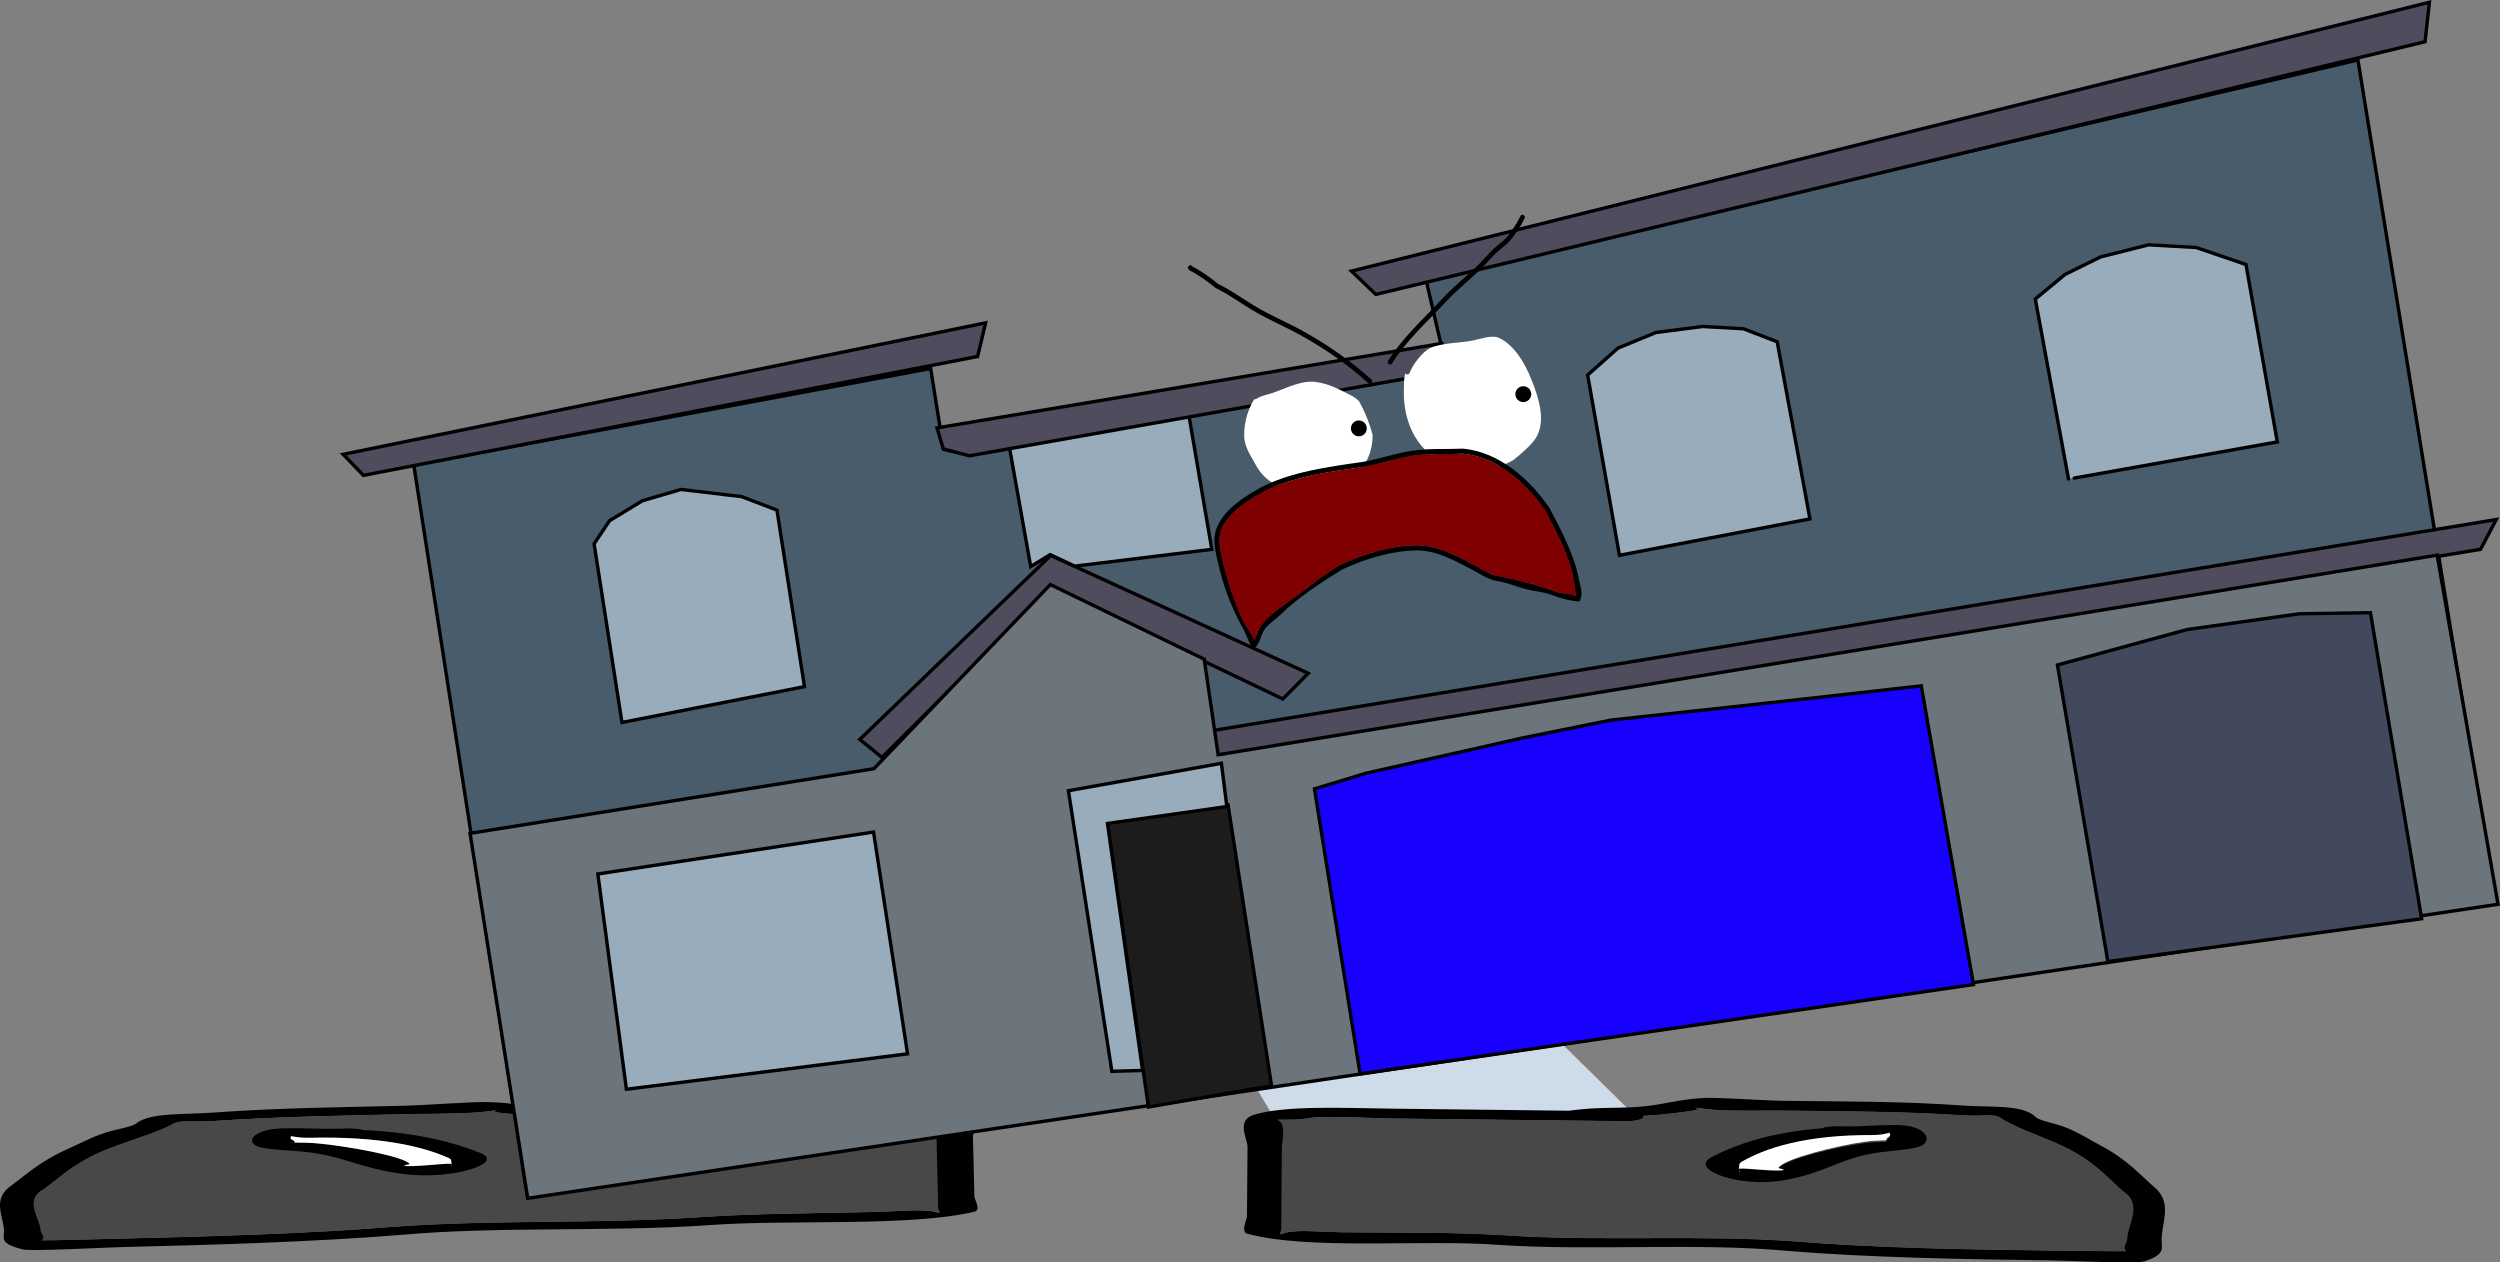 <svg version="1.1" xmlns="http://www.w3.org/2000/svg" xmlns:xlink="http://www.w3.org/1999/xlink" width="733.197" height="370.221" viewBox="0,0,733.197,370.221"><rect x="0" y="0" width="733.197" height="370.221" fill="#808080" stroke="none"/><g transform="translate(-1.615,9.93)"><g data-paper-data="{&quot;isPaintingLayer&quot;:true}" fill-rule="nonzero" stroke-linejoin="miter" stroke-miterlimit="10" stroke-dasharray="" stroke-dashoffset="0" style="mix-blend-mode: normal"><path d="M165.118,318.364l34.89,-28.658l99.348,-2.636l-20.242,28.554z" data-paper-data="{&quot;index&quot;:null}" fill="#cedce9" stroke="#000000" stroke-width="0" stroke-linecap="round"/><path d="M155.633,317.134c-3.441,-0.31 -11.622,-0.725 -8.058,-1.444c-1.952,0.25 -4.556,0.56 -5.944,0.66c-6.573,0.473 -15.108,0.363 -21.898,0.526c-18.628,0.448 -36.717,0.715 -54.73,1.942c-8.14,0.554 -10.407,-0.499 -12.872,1.11c-5.099,2.723 -14.755,5.276 -20.93,8.043c-8.37,3.75 -11.566,7.252 -16.664,10.933c-5.795,3.07 -0.882,8.578 -0.804,11.837c0.021,0.873 1.704,2.386 0.148,3.066c1.563,-0.005 3.073,-0.012 4.033,-0.035c6.387,-0.154 12.774,-0.307 19.161,-0.461c25.406,-0.611 54.922,-1.447 79.547,-3.45c29.243,-2.208 61.027,-0.814 90.509,-2.873c16.147,-1.066 33.775,-1.087 50.231,-1.477c8.348,-0.198 15.48,-1.095 19.176,0.165c0.971,0.331 -0.02,-0.835 -0.03,-1.252c-0.025,-1.043 -0.05,-2.087 -0.075,-3.13c-0.14,-5.843 -0.281,-11.685 -0.421,-17.528c-0.033,-1.381 -1.735,-6.285 1.527,-6.898c-0.615,0.006 -1.31,0.009 -1.693,0.012c-3.388,0.025 -5.28,0.113 -7.933,-0.255c-4.607,-0.639 -20.075,0.302 -26.297,0.451c-24.179,0.581 -48.358,1.162 -72.537,1.743c0,0 -5.474,0.132 -5.505,-1.12c-0.001,-0.051 0.007,-0.101 0.023,-0.149c-2.62,-0.064 -5.268,-0.176 -7.964,-0.419zM241.555,314.574c14.596,-0.351 33.236,-1.394 43.264,0.905c5.747,1.317 2.094,6.072 2.141,8.025c0.14,5.843 0.281,11.685 0.421,17.528c0.016,0.667 1.981,3.931 0.105,4.382c-18.947,4.55 -54.922,2.222 -78.15,3.979c-28.829,2.014 -62.125,0.297 -90.002,2.835c-25.381,2.064 -55.996,2.959 -82.201,3.588c-3.759,0.09 -26.285,1.283 -28.741,0.691c-7.042,-1.699 -5.557,-3.293 -5.61,-5.502c-0.096,-3.997 -3.309,-8.686 1.347,-12.642c5.225,-3.773 8.863,-7.518 17.25,-11.275c3.384,-1.516 7.029,-3.522 11.415,-4.923c2.87,-0.917 8.379,-1.738 9.043,-2.856c4.614,-3.012 13.1,-2.265 23.104,-2.994c17.807,-1.296 36.261,-1.498 54.73,-1.942c6.811,-0.164 20.102,-1.2 24.912,-1.093c8.374,0.187 13.262,1.702 21.38,1.992c5.957,0.212 12.221,-0.149 19.183,0.478c0.529,0.048 1.057,0.095 1.586,0.143c18.274,-0.439 36.547,-0.878 54.821,-1.318z" data-paper-data="{&quot;index&quot;:null}" fill="#000000" stroke="none" stroke-width="0" stroke-linecap="butt"/><path d="M163.672,317.491c-0.017,0.048 -0.024,0.097 -0.023,0.149c0.03,1.252 5.532,1.122 5.532,1.122c24.179,-0.581 48.487,-1.141 72.666,-1.722c6.222,-0.15 21.704,-1.084 26.311,-0.446c2.654,0.368 4.549,0.282 7.938,0.257c0.382,-0.003 1.079,-0.006 1.693,-0.012c-3.262,0.613 -1.544,5.529 -1.51,6.91c0.14,5.843 0.27,11.72 0.411,17.563c0.025,1.043 0.041,2.092 0.066,3.135c0.01,0.417 0.997,1.585 0.026,1.254c-3.696,-1.261 -10.834,-0.361 -19.182,-0.163c-16.457,0.391 -34.134,0.427 -50.281,1.493c-29.482,2.059 -61.556,0.684 -90.799,2.892c-24.626,2.003 -54.262,2.82 -79.668,3.431c-6.387,0.154 -12.785,0.303 -19.172,0.457c-0.961,0.023 -2.473,0.029 -4.036,0.034c1.556,-0.68 -0.137,-2.198 -0.158,-3.07c-0.078,-3.26 -5.017,-8.789 0.778,-11.858c5.098,-3.681 8.305,-7.207 16.675,-10.957c6.176,-2.767 15.872,-5.339 20.971,-8.063c2.465,-1.609 4.749,-0.561 12.889,-1.116c18.013,-1.227 36.219,-1.514 54.847,-1.962c6.79,-0.163 15.402,-0.058 21.974,-0.531c1.387,-0.1 4.014,-0.411 5.965,-0.66c-3.564,0.718 4.65,1.134 8.091,1.444c2.696,0.243 5.376,0.356 7.996,0.42z" data-paper-data="{&quot;index&quot;:null}" fill="#484848" stroke="none" stroke-width="0" stroke-linecap="butt"/><path d="M87.036,323.926c0.01,0.423 1.91,0.891 0.977,1.248c2.407,-0.001 4.831,0.064 6.986,0.258c8.312,0.749 25.258,3.797 26.903,6.043c0.134,0.183 -2.21,0.27 -1.809,0.425c1.334,0.516 12.076,-0.695 13.318,-0.569c0.281,0.028 0.42,0.08 0.477,0.146c-0.063,-0.206 -0.12,-0.405 -0.123,-0.531c-0.011,-0.444 0.054,-0.923 -0.822,-1.299c-7.456,-3.319 -19.579,-6.353 -40.432,-5.852c0,0 -2.461,0.059 -4.092,-0.279c-0.543,-0.057 -0.965,-0.13 -1.25,-0.22c-0.067,0.241 -0.137,0.486 -0.133,0.631zM133.795,332.197c0.38,0.247 0.259,-0.175 0.125,-0.618c-0.021,0.194 -0.384,0.449 -0.125,0.618zM142.709,328.291c6.882,2.95 -8.465,7.871 -22.555,6.113c-13.294,-1.658 -17.875,-5.523 -29.997,-6.614c-4.095,-0.369 -8.995,-0.506 -12.065,-1.21c-4.864,-1.115 -2.822,-5.371 6.423,-5.593c6.657,-0.16 9.948,0.255 16.146,0.106l2.737,-0.066c0,0 3.142,-0.075 4.679,0.432c16.245,0.821 26.725,3.646 34.631,6.832z" data-paper-data="{&quot;index&quot;:null}" fill="#000000" stroke="none" stroke-width="0" stroke-linecap="butt"/><path d="M86.965,323.258c0.284,0.09 0.707,0.163 1.25,0.22c1.631,0.338 4.103,0.276 4.103,0.276c20.852,-0.501 33.413,2.596 40.868,5.915c0.877,0.376 0.788,0.865 0.799,1.308c0.003,0.126 0.051,0.329 0.113,0.535c-0.057,-0.066 -0.194,-0.117 -0.475,-0.146c-1.242,-0.126 -12.076,1.104 -13.41,0.588c-0.401,-0.155 1.68,-0.346 1.546,-0.529c-1.645,-2.245 -18.671,-5.274 -26.984,-6.023c-2.156,-0.194 -4.593,-0.254 -7,-0.253c0.933,-0.358 -0.945,-0.833 -0.955,-1.256c-0.004,-0.145 0.079,-0.394 0.146,-0.634z" data-paper-data="{&quot;index&quot;:null}" fill="#ffffff" stroke="none" stroke-width="0" stroke-linecap="butt"/><path d="M374.767,317.071l-19.46,-32.854l93.626,1.386l33.26,32.727z" data-paper-data="{&quot;index&quot;:null}" fill="#cedce9" stroke="#000000" stroke-width="0" stroke-linecap="round"/><path d="M491.112,316.739c-2.537,0.328 -5.03,0.503 -7.497,0.622c0.016,0.055 0.024,0.113 0.024,0.172c-0.011,1.456 -5.17,1.396 -5.17,1.396c-22.786,-0.267 -45.571,-0.534 -68.357,-0.801c-5.863,-0.069 -20.448,-0.9 -24.779,-0.08c-2.495,0.472 -4.278,0.402 -7.47,0.43c-0.36,0.003 -1.016,0.011 -1.595,0.014c3.082,0.658 1.546,6.387 1.533,7.994c-0.052,6.795 -0.105,13.59 -0.157,20.385c-0.009,1.213 -0.019,2.427 -0.028,3.64c-0.004,0.485 -0.922,1.858 -0.011,1.456c3.464,-1.528 10.195,-0.606 18.062,-0.516c15.508,0.176 32.115,-0.097 47.34,0.869c27.801,1.896 57.725,-0.262 85.303,1.811c23.226,1.912 51.042,2.386 74.984,2.667c6.019,0.071 12.038,0.141 18.057,0.212c0.906,0.011 2.328,-0.007 3.8,-0.028c-1.475,-0.764 0.089,-2.552 0.097,-3.567c0.029,-3.791 4.582,-10.277 -0.919,-13.748c-4.853,-4.193 -7.912,-8.211 -15.848,-12.429c-5.855,-3.112 -14.986,-5.917 -19.827,-8.997c-2.344,-1.829 -4.465,-0.566 -12.141,-1.073c-16.986,-1.122 -34.03,-1.127 -51.584,-1.333c-6.399,-0.075 -14.438,0.197 -20.636,-0.242c-1.308,-0.093 -3.766,-0.409 -5.608,-0.667c3.367,0.775 -4.334,1.396 -7.572,1.815zM410.135,315.215c17.221,0.202 34.441,0.404 51.662,0.606c0.497,-0.064 0.995,-0.129 1.492,-0.193c6.55,-0.847 12.456,-0.533 18.065,-0.88c7.644,-0.474 12.228,-2.317 20.114,-2.677c4.53,-0.206 17.065,0.774 23.483,0.85c17.404,0.204 34.792,0.127 51.584,1.333c9.433,0.677 17.418,-0.334 21.806,3.09c0.641,1.289 5.842,2.15 8.558,3.168c4.151,1.555 7.613,3.826 10.821,5.531c7.953,4.227 11.431,8.52 16.405,12.817c4.44,4.521 1.477,10.027 1.442,14.675c-0.02,2.57 1.401,4.398 -5.209,6.492c-2.305,0.73 -23.542,-0.276 -27.085,-0.318c-24.695,-0.29 -53.548,-0.812 -77.486,-2.783c-26.295,-2.479 -57.639,0.079 -84.824,-1.775c-21.906,-1.65 -55.763,1.665 -73.675,-3.305c-1.773,-0.492 0.033,-4.32 0.039,-5.096c0.052,-6.795 0.105,-13.59 0.157,-20.385c0.017,-2.272 -3.489,-7.737 1.907,-9.366c9.416,-2.842 26.99,-1.945 40.745,-1.783z" data-paper-data="{&quot;index&quot;:null}" fill="#000000" stroke="none" stroke-width="0" stroke-linecap="butt"/><path d="M483.544,317.29c2.467,-0.119 4.99,-0.296 7.527,-0.623c3.237,-0.418 10.969,-1.04 7.602,-1.815c1.842,0.257 4.32,0.574 5.629,0.667c6.198,0.439 14.309,0.171 20.708,0.246c17.554,0.206 34.709,0.233 51.695,1.355c7.676,0.507 9.813,-0.75 12.157,1.079c4.841,3.08 14.01,5.907 19.866,9.019c7.936,4.218 11.006,8.264 15.858,12.457c5.501,3.471 0.924,9.982 0.895,13.773c-0.008,1.015 -1.582,2.808 -0.107,3.572c-1.472,0.02 -2.896,0.039 -3.802,0.029c-6.019,-0.071 -12.048,-0.137 -18.067,-0.207c-23.942,-0.281 -51.872,-0.731 -75.097,-2.643c-27.578,-2.073 -57.775,0.068 -85.576,-1.828c-15.225,-0.966 -31.879,-0.71 -47.387,-0.886c-7.867,-0.089 -14.604,-1.015 -18.068,0.513c-0.911,0.402 0.004,-0.973 0.007,-1.458c0.009,-1.213 0.01,-2.433 0.019,-3.646c0.052,-6.795 0.094,-13.63 0.146,-20.425c0.012,-1.606 1.564,-7.35 -1.517,-8.008c0.579,-0.003 1.235,-0.012 1.595,-0.015c3.192,-0.028 4.979,0.04 7.474,-0.433c4.331,-0.82 18.929,0.005 24.792,0.074c22.786,0.267 45.693,0.507 68.478,0.774c0,0 5.184,0.058 5.196,-1.398c0,-0.06 -0.007,-0.117 -0.023,-0.172z" data-paper-data="{&quot;index&quot;:null}" fill="#484848" stroke="none" stroke-width="0" stroke-linecap="butt"/><path d="M555.826,323.476c0.001,-0.169 -0.068,-0.452 -0.134,-0.731c-0.267,0.11 -0.664,0.201 -1.174,0.277c-1.532,0.421 -3.851,0.394 -3.851,0.394c-19.651,-0.23 -31.03,3.502 -38.008,7.486c-0.821,0.452 -0.753,1.008 -0.757,1.524c-0.001,0.147 -0.053,0.379 -0.109,0.62c0.053,-0.077 0.183,-0.139 0.447,-0.177c1.168,-0.167 11.304,1.059 12.554,0.436c0.376,-0.187 -1.833,-0.249 -1.71,-0.464c1.519,-2.638 17.441,-6.469 25.261,-7.479c2.028,-0.262 4.31,-0.379 6.578,-0.419c-0.883,-0.4 0.9,-0.976 0.903,-1.468zM511.765,333.166c-0.121,0.516 -0.229,1.01 0.126,0.716c0.242,-0.201 -0.103,-0.491 -0.126,-0.716zM503.44,329.492c7.403,-3.837 17.237,-7.299 32.53,-8.527c1.44,-0.616 4.401,-0.582 4.401,-0.582l2.579,0.03c5.841,0.068 8.935,-0.47 15.209,-0.396c8.713,0.102 10.695,5.015 6.128,6.394c-2.882,0.87 -7.496,1.112 -11.349,1.61c-11.405,1.474 -15.667,6.044 -28.168,8.196c-13.249,2.281 -27.774,-3.18 -21.331,-6.726z" data-paper-data="{&quot;index&quot;:null}" fill="#000000" stroke="none" stroke-width="0" stroke-linecap="butt"/><path d="M555.816,322.248c0.068,0.278 0.15,0.565 0.15,0.734c-0.002,0.492 -1.761,1.089 -0.876,1.483c-2.268,0.055 -4.562,0.182 -6.589,0.459c-7.815,1.066 -23.796,4.988 -25.302,7.636c-0.123,0.215 1.841,0.389 1.466,0.578c-1.247,0.632 -11.476,-0.543 -12.643,-0.368c-0.264,0.04 -0.393,0.103 -0.445,0.181c0.055,-0.241 0.096,-0.477 0.096,-0.624c0.002,-0.516 -0.091,-1.082 0.727,-1.54c6.959,-4.034 18.732,-7.93 38.383,-7.837c0,0 2.33,0.014 3.859,-0.418c0.51,-0.079 0.907,-0.174 1.173,-0.285z" data-paper-data="{&quot;index&quot;:null}" fill="#ffffff" stroke="none" stroke-width="0" stroke-linecap="butt"/><g><g data-paper-data="{&quot;index&quot;:null}" stroke="#000000" stroke-width="1" stroke-linecap="round"><path d="M156.29,340.904l-33.33,-214.507l151.591,-28.259l3.796,23.718l6.995,1.546l140.694,-24.516l-6.211,-26.835l273.316,-64.401l39.495,242.616l1.102,4.801z" fill="#495c6b"/><path d="M350.994,205.358l382.713,-62.915l-4.6,8.733l-375.019,61.351z" fill="#4f4c5d"/><path d="M260.288,212.21l-6.511,-5.289l56.011,-53.949l75.508,34.566l-7.459,7.525l-67.84,-32.461z" fill="#4f4c5d"/><path d="M734.231,255.274l-577.846,86.224l-16.913,-107.027l118.438,-18.955l51.747,-54.006l45.13,21.894l4.092,28.023l357.505,-58.548z" fill="#6c757c"/><path d="M619.806,272.077l-14.783,-86.979l38.021,-10.398l32.907,-4.619l20.87,-0.32l15.01,89.747z" fill="#42495c"/><path d="M400.502,305.017l-13.378,-83.591l15.015,-4.56l46.214,-10.416l25.698,-5.191l50.769,-5.537l40.259,-4.502l15.313,87.595z" fill="#1800ff"/><path d="M361.779,226.129l12.772,82.502l-4.643,0.635l-31.477,5.469l-12.074,-83.531z" fill="#1c1c1c"/><path d="M327.698,304.267l-12.739,-82.292l44.868,-8.043l1.599,12.685l-35.01,4.956l10.299,72.438z" fill="#99acbb"/><path d="M176.948,246.381l80.854,-12.293l9.979,65.048l-82.452,10.392z" fill="#99acbb"/><path d="M184.019,201.952l-8.17,-52.397l4.525,-6.763l9.631,-5.855l11.331,-3.323l17.808,2.111l10.338,3.953l8.069,51.766z" fill="#99acbb"/><path d="M350.263,111.721l6.748,39.468l-40.191,4.922l-7.226,-3.373l-5.695,3.5l-6.251,-35.018z" fill="#99acbb"/><path d="M476.559,152.923l-9.322,-52.859l8.874,-7.891l11.129,-4.585l13.736,-1.767l11.97,0.672l9.884,3.81l9.608,51.951z" fill="#99acbb"/><path d="M608.264,130.551l-9.743,-52.792l8.765,-7.226l10.397,-5.115l14.098,-3.55l13.93,0.79l14.603,4.996l9.188,52.018l-59.555,10.61" fill="#99acbb"/><path d="M712.834,2.309l-307.723,74.105l-7.133,-6.838l316.13,-78.847z" fill="#4f4c5d"/><path d="M426.446,98.881l-140.526,24.862l-7.655,-2.01l-1.851,-6.174l148.088,-24.778z" fill="#4f4c5d"/><path d="M288.323,94.62l-180.12,34.865l-5.947,-6.166l188.424,-38.567z" fill="#4f4c5d"/></g><path d="M414.137,99.853c0.656,0.238 0.894,-0.419 0.894,-0.419c0.802,-2.269 3.703,-6.177 5.932,-7.228c3.557,-1.677 8.861,-1.49 12.756,-2.296c2.019,-0.418 5.399,-1.672 7.416,-0.782c5.243,2.311 8.636,9.252 10.398,14.307c1.879,5.1 3.614,11.795 -0.492,16.444c-1.639,1.856 -3.707,3.608 -5.64,5.157c-4.86,2.586 -9.353,4.01 -14.854,2.539c-1.245,-0.333 -2.398,-1.245 -3.646,-1.606c-1.32,-0.381 -2.581,-0.318 -3.763,-1.06c-7.528,-4.868 -10.262,-13.22 -9.753,-21.799c-0.045,-0.979 0.037,-2.333 0.365,-3.568c0.065,0.123 0.182,0.237 0.386,0.311z" data-paper-data="{&quot;noHover&quot;:false,&quot;origItem&quot;:[&quot;Path&quot;,{&quot;applyMatrix&quot;:true,&quot;segments&quot;:[[[650.21918,215.53083],[0.09642,0.28248],[-1.11678,2.51045]],[[648.23979,222.96917],[0.23688,-2.09365],[-3.99719,18.04653]],[[661.52065,272.46131],[-14.33186,-12.89576],[2.25809,1.97805]],[[669.13405,275.97953],[-2.67384,-1.25807],[2.52852,1.1897]],[[676.31221,280.62035],[-2.5309,-1.13013],[11.18215,4.9932]],[[708.64273,280.28314],[-11.20046,3.83906],[4.63147,-2.63193]],[[722.34432,271.27187],[-4.11196,3.38365],[10.30015,-8.4758]],[[728.95604,236.59764],[2.25747,11.4699],[-2.02425,-11.33456]],[[711.78417,202.75226],[10.34843,6.68948],[-3.9821,-2.57413]],[[695.80115,201.90503],[4.42948,-0.20134],[-8.54459,0.38827]],[[667.99464,202.43639],[8.12416,-2.35187],[-5.09223,1.47416]],[[652.97385,215.74034],[2.47338,-4.54537],[0,0]],[[650.93415,216.32311],[1.31124,0.72846],[-0.40803,-0.22669]]],&quot;closed&quot;:true}]}" fill="#ffffff" stroke="none" stroke-width="0.5" stroke-linecap="butt"/><path d="M370.09,107.037c1.517,-0.959 2.943,-1.134 4.635,-1.691c4.025,-1.324 8.703,-3.956 13.037,-3.212c3.534,0.47 6.644,2.147 9.757,3.736c0.903,0.461 2.35,1.255 2.872,2.216c1.621,2.982 2.89,6.18 3.774,9.469c0.07,2.97 -0.813,7.004 -2.942,9.261c-0.702,0.744 -1.991,0.946 -2.799,1.65c-1.336,1.164 -2.539,2.359 -4.248,3.013c-1.579,0.604 -3.387,0.818 -5.004,1.361c-2.469,0.833 -4.468,2.482 -7.212,2.461c-1.098,-0.008 -2.517,-1.125 -3.511,-1.631c-3.697,-1.882 -5.972,-3.03 -8.192,-6.627c-1.246,-2.394 -3.132,-4.952 -3.602,-7.66c-0.596,-3.438 0.595,-9.032 2.867,-12.248c0.293,0.077 0.567,-0.097 0.567,-0.097z" data-paper-data="{&quot;noHover&quot;:false,&quot;origItem&quot;:[&quot;Path&quot;,{&quot;applyMatrix&quot;:true,&quot;segments&quot;:[[[553.7006,216.63619],[0.59532,0.26265],[-5.9169,6.05745]],[[543.47767,241.61406],[-0.09786,-7.50448],[0.0771,5.9122]],[[548.51691,259.06076],[-1.83345,-5.50735],[3.49251,8.39357]],[[563.62288,275.8706],[-7.21139,-5.25355],[1.93954,1.41297]],[[570.50559,280.51798],[-2.32834,-0.39046],[5.81946,0.97591]],[[586.6132,277.7361],[-5.52744,0.93058],[3.61778,-0.60169]],[[597.67025,276.5562],[-3.55835,0.74677],[3.85248,-0.8085]],[[607.689,271.61918],[-3.23302,2.01837],[1.9542,-1.22]],[[614.18224,269.07899],[-1.74293,1.34096],[5.28934,-4.06947]],[[623.55839,250.45956],[-0.86037,6.33091],[-0.75859,-7.28567]],[[618.77155,229.12149],[2.42948,6.88393],[-0.78333,-2.21957]],[[613.43497,223.45526],[1.76072,1.28556],[-6.07104,-4.43265]],[[594.03369,212.24122],[7.34554,2.19926],[-8.94925,-3.05305]],[[565.33653,214.62306],[8.99834,-1.44435],[-3.78346,0.60729]],[[554.93728,216.62397],[3.54869,-1.52183],[0,0]]],&quot;closed&quot;:true}]}" fill="#ffffff" stroke="none" stroke-width="0.5" stroke-linecap="butt"/><path d="M397.842,116.075c-0.203,-1.268 0.66,-2.46 1.928,-2.663c1.268,-0.203 2.46,0.66 2.663,1.928c0.203,1.268 -0.66,2.46 -1.928,2.663c-1.268,0.203 -2.46,-0.66 -2.663,-1.928z" fill="#000000" stroke="none" stroke-width="0.5" stroke-linecap="butt"/><path d="M446.069,106.035c-0.203,-1.268 0.66,-2.46 1.928,-2.663c1.268,-0.203 2.46,0.66 2.663,1.928c0.203,1.268 -0.66,2.46 -1.928,2.663c-1.268,0.203 -2.46,-0.66 -2.663,-1.928z" fill="#000000" stroke="none" stroke-width="0.5" stroke-linecap="butt"/><path d="M350.326,68.015c0.567,-0.407 0.973,0.16 0.973,0.16l-0.089,0.015c2.768,1.377 5.284,3.19 7.666,5.161c3.793,1.829 7.034,4.22 10.597,6.385c4.523,2.749 9.566,4.831 14.211,7.402c7.319,4.051 13.907,8.653 20.134,14.223c0,0 0.52,0.465 0.055,0.985c-0.465,0.52 -0.985,0.055 -0.985,0.055c-6.149,-5.5 -12.652,-10.042 -19.88,-14.042c-4.662,-2.58 -9.72,-4.671 -14.26,-7.43c-3.573,-2.171 -6.836,-4.544 -10.625,-6.403c-2.358,-1.925 -4.807,-3.73 -7.534,-5.086l-0.423,-0.45c0,0 -0.407,-0.567 0.16,-0.973z" fill="#000000" stroke="none" stroke-width="0.5" stroke-linecap="butt"/><path d="M448.452,53.155c0.617,0.325 0.292,0.942 0.292,0.942l-0.281,0.531c-0.852,1.848 -2.086,3.521 -3.278,5.167c-1.109,1.521 -2.508,2.494 -3.928,3.702c-2.111,1.796 -3.839,4.098 -5.866,5.986c-3.379,3.148 -6.819,5.977 -9.988,9.376c-5.247,5.628 -11.451,11.156 -15.489,17.767c0,0 -0.365,0.595 -0.959,0.23c-0.595,-0.365 -0.23,-0.959 -0.23,-0.959c4.114,-6.69 10.339,-12.282 15.658,-17.989c3.19,-3.422 6.655,-6.276 10.057,-9.445c2.034,-1.894 3.771,-4.191 5.883,-6.001c1.335,-1.144 2.698,-2.043 3.732,-3.484c1.135,-1.567 2.338,-3.164 3.139,-4.929l0.315,-0.601c0,0 0.325,-0.617 0.942,-0.292z" fill="#000000" stroke="none" stroke-width="0.5" stroke-linecap="butt"/><path d="M402.539,112.653c0.636,1.591 1.182,3.234 1.628,4.893c0.07,2.97 -0.808,7.007 -2.938,9.264c-0.702,0.744 -1.99,0.948 -2.798,1.651c-1.336,1.164 -2.539,2.363 -4.249,3.018c-1.579,0.604 -3.392,0.822 -5.008,1.364c-2.469,0.833 -4.476,2.481 -7.219,2.461c-1.098,-0.008 -2.52,-1.128 -3.514,-1.634c-3.697,-1.882 -5.971,-3.037 -8.191,-6.634c-1.246,-2.394 -3.128,-4.953 -3.598,-7.662c-0.331,-1.911 -0.108,-4.494 0.541,-6.95c0.184,0.092 0.366,0.093 0.366,0.093c6.984,0.074 14.165,-1.408 21.061,-0.893c4.548,0.838 9.162,0.091 13.629,1.05z" data-paper-data="{&quot;noHover&quot;:true,&quot;origItem&quot;:[&quot;Path&quot;,{&quot;applyMatrix&quot;:true,&quot;segments&quot;:[[[310.89291,115.48297],[0,0],[-4.24213,-1.69801]],[[297.66185,112.18117],[4.34188,1.59244],[-6.71071,-1.66925]],[[276.81117,109.49825],[6.87133,1.24933],[0,0]],[[276.46621,109.34428],[0.16574,0.12138],[-1.05329,2.31156]],[[274.77049,116.08875],[-0.00488,-1.93909],[0.00693,2.74918]],[[277.02805,124.22502],[-0.82549,-2.56954],[1.58272,3.91957]],[[283.96913,132.11444],[-3.32714,-2.47784],[0.89484,0.66643]],[[287.14642,134.30885],[-1.08062,-0.19293],[2.7009,0.4822]],[[294.64905,133.09425],[-2.57446,0.40562],[1.68498,-0.26205]],[[299.79566,132.59977],[-1.65807,0.32978],[1.79512,-0.35705]],[[304.4779,130.35339],[-1.51303,0.92258],[0.91455,-0.55766]],[[307.50927,129.20414],[-0.81692,0.61493],[2.47912,-1.86616]],[[311.95968,120.59316],[-0.43099,2.93926],[-0.15995,-1.71076]],[[311.18161,115.50933],[0.35862,1.67512],[0,0]]],&quot;closed&quot;:true}]}" fill="none" stroke="none" stroke-width="0.5" stroke-linecap="butt"/><path d="M462.956,158.994c-1.533,-6.683 -5.227,-13.489 -8.195,-19.179c-5.522,-8.021 -14.026,-15.68 -24.079,-16.671c-4.873,0.246 -9.639,-0.129 -14.506,0.581c-4.992,0.729 -9.756,2.451 -14.744,3.307c-9.588,1.373 -21.119,2.829 -29.706,7.537c-4.924,2.692 -12.576,7.57 -12.449,14.051c0.057,2.887 0.976,5.851 1.612,8.647c1.274,4.829 2.895,9.438 4.908,13.993c0.886,2.005 2.31,3.711 3.324,5.685c0.125,0.243 0.324,0.588 0.428,0.9c0.372,-1.152 1.255,-3.348 1.366,-3.531c2.811,-4.471 8.15,-7.219 12.171,-10.397c3.605,-2.849 7.433,-5.677 11.345,-8.096c7.049,-3.277 15.157,-5.784 23.018,-5.819c6.203,0.175 11.125,2.98 16.574,5.802c2.496,1.292 4.525,2.925 7.386,3.275c5.415,1.055 11.406,2.622 16.549,4.522c1.804,0.666 4.048,0.329 5.765,1.31c-0.052,-0.147 -0.054,-0.272 -0.054,-0.272c-0.004,-0.333 -0.015,-0.668 -0.034,-1.004c-0.261,-1.319 -0.366,-2.942 -0.555,-3.941l-0.041,0.07c0,0 -0.284,-0.388 -0.087,-0.77zM464.755,160.339c0.496,2.103 1.186,4.036 0.112,6.125c-2.792,-0.088 -5.943,-1.046 -8.532,-2.034c-2.11,-0.805 -4.903,-0.947 -7.139,-1.553c-2.747,-0.745 -5.216,-1.786 -8.016,-2.316c-3.044,-0.376 -5.183,-2.05 -7.83,-3.418c-5.243,-2.709 -9.961,-5.473 -15.916,-5.641c-7.591,0.028 -15.484,2.47 -22.288,5.639c-6.105,3.793 -12.9,8.202 -18.002,13.205c-1.587,1.556 -3.832,2.867 -4.948,4.752c-0.543,0.876 -1.574,5.102 -2.927,4.931c-0.985,-0.124 -2.237,-4.046 -2.654,-4.79c-3.195,-5.695 -5.492,-11.204 -7.182,-17.615c-0.667,-2.925 -1.61,-6.015 -1.655,-9.036c-0.107,-7.094 7.772,-12.352 13.229,-15.335c8.765,-4.779 20.414,-6.303 30.192,-7.702c4.995,-0.858 9.761,-2.58 14.761,-3.31c4.951,-0.723 9.8,-0.36 14.758,-0.597c10.591,1.015 19.519,8.925 25.328,17.397c3.306,6.311 7.404,13.92 8.709,21.298z" fill="#000000" stroke="none" stroke-width="0.5" stroke-linecap="butt"/><path d="M463.092,159.773l0.041,-0.07c0.189,1 0.293,2.625 0.554,3.945c0.019,0.336 0.03,0.671 0.033,1.004c0,0 0.001,0.125 0.054,0.272c-1.716,-0.98 -3.961,-0.643 -5.765,-1.31c-5.143,-1.899 -11.133,-3.466 -16.549,-4.521c-2.862,-0.35 -4.986,-2.011 -7.482,-3.303c-5.45,-2.822 -10.273,-5.609 -16.476,-5.785c-7.861,0.035 -15.973,2.519 -23.022,5.796c-3.912,2.419 -7.743,5.242 -11.347,8.091c-4.022,3.178 -9.362,5.923 -12.173,10.394c-0.111,0.183 -0.996,2.377 -1.368,3.529c-0.104,-0.312 -0.386,-0.601 -0.511,-0.844c-1.015,-1.974 -2.442,-3.687 -3.328,-5.691c-2.013,-4.554 -3.639,-9.178 -4.913,-14.007c-0.637,-2.796 -1.556,-5.769 -1.613,-8.655c-0.127,-6.481 7.528,-11.376 12.452,-14.068c8.586,-4.708 20.146,-6.192 29.734,-7.565c4.989,-0.856 9.782,-2.581 14.774,-3.31c4.867,-0.71 9.652,-0.326 14.525,-0.572c10.053,0.991 18.575,8.679 24.097,16.7c2.968,5.691 6.663,12.516 8.195,19.199c-0.197,0.382 0.087,0.771 0.087,0.771z" data-paper-data="{&quot;noHover&quot;:false,&quot;origItem&quot;:[&quot;Path&quot;,{&quot;applyMatrix&quot;:true,&quot;segments&quot;:[[[253.41468,164.95867],[-0.2996,0.30876],[0.46946,-6.84066]],[[251.12826,144.22747],[1.19144,6.3065],[-2.96133,-9.27699]],[[232.91219,121.29492],[9.33515,3.86109],[-4.73527,-1.17659]],[[218.86037,117.6485],[4.86395,0.73013],[-4.98925,-0.74894]],[[203.79018,116.54194],[5.02287,0.6259],[-9.57425,-1.46375]],[[173.17505,115.14845],[9.58212,-2.01839],[-5.49257,1.15001]],[[157.18934,124.98958],[1.75587,-6.23956],[-0.78215,2.7794]],[[156.22724,133.73265],[0.20055,-2.86045],[-0.17975,4.99089]],[[156.87069,148.54749],[-0.60717,-4.94238],[0.26723,2.17525]],[[158.40519,154.9521],[-0.3991,-2.18343],[0.04906,0.26838]],[[158.55439,155.93764],[-0.00909,-0.32866],[0.68965,-0.99435]],[[160.88509,152.95439],[-0.15922,0.14307],[3.98627,-3.46463]],[[175.54678,146.52969],[-4.76981,1.87635],[4.27552,-1.68191]],[[188.75094,142.06844],[-4.44481,1.18152],[7.696,-1.09371]],[[212.46791,143.16837],[-7.53405,-2.24432],[5.88649,1.96521]],[[226.65031,153.52358],[-4.39853,-4.27955],[2.01459,1.96009]],[[232.77093,158.79854],[-2.63773,-1.16409],[4.8774,2.57897]],[[247.29959,167.921],[-4.37183,-3.30796],[1.53346,1.1603]],[[252.43749,170.84497],[-1.35854,-1.43568],[-0.00745,-0.15586]],[[252.46486,170.56957],[0,0],[0.09322,-0.32009]],[[252.72348,169.59922],[-0.0793,0.32672],[0.13225,-1.33834]],[[253.33408,165.66608],[-0.10906,1.01146],[0,0]],[253.275,165.72108]],&quot;closed&quot;:true}]}" fill="#7f0000" stroke="none" stroke-width="0.5" stroke-linecap="butt"/></g></g></g></svg><!--rotationCenter:318.3854177938351:189.93037825445288-->